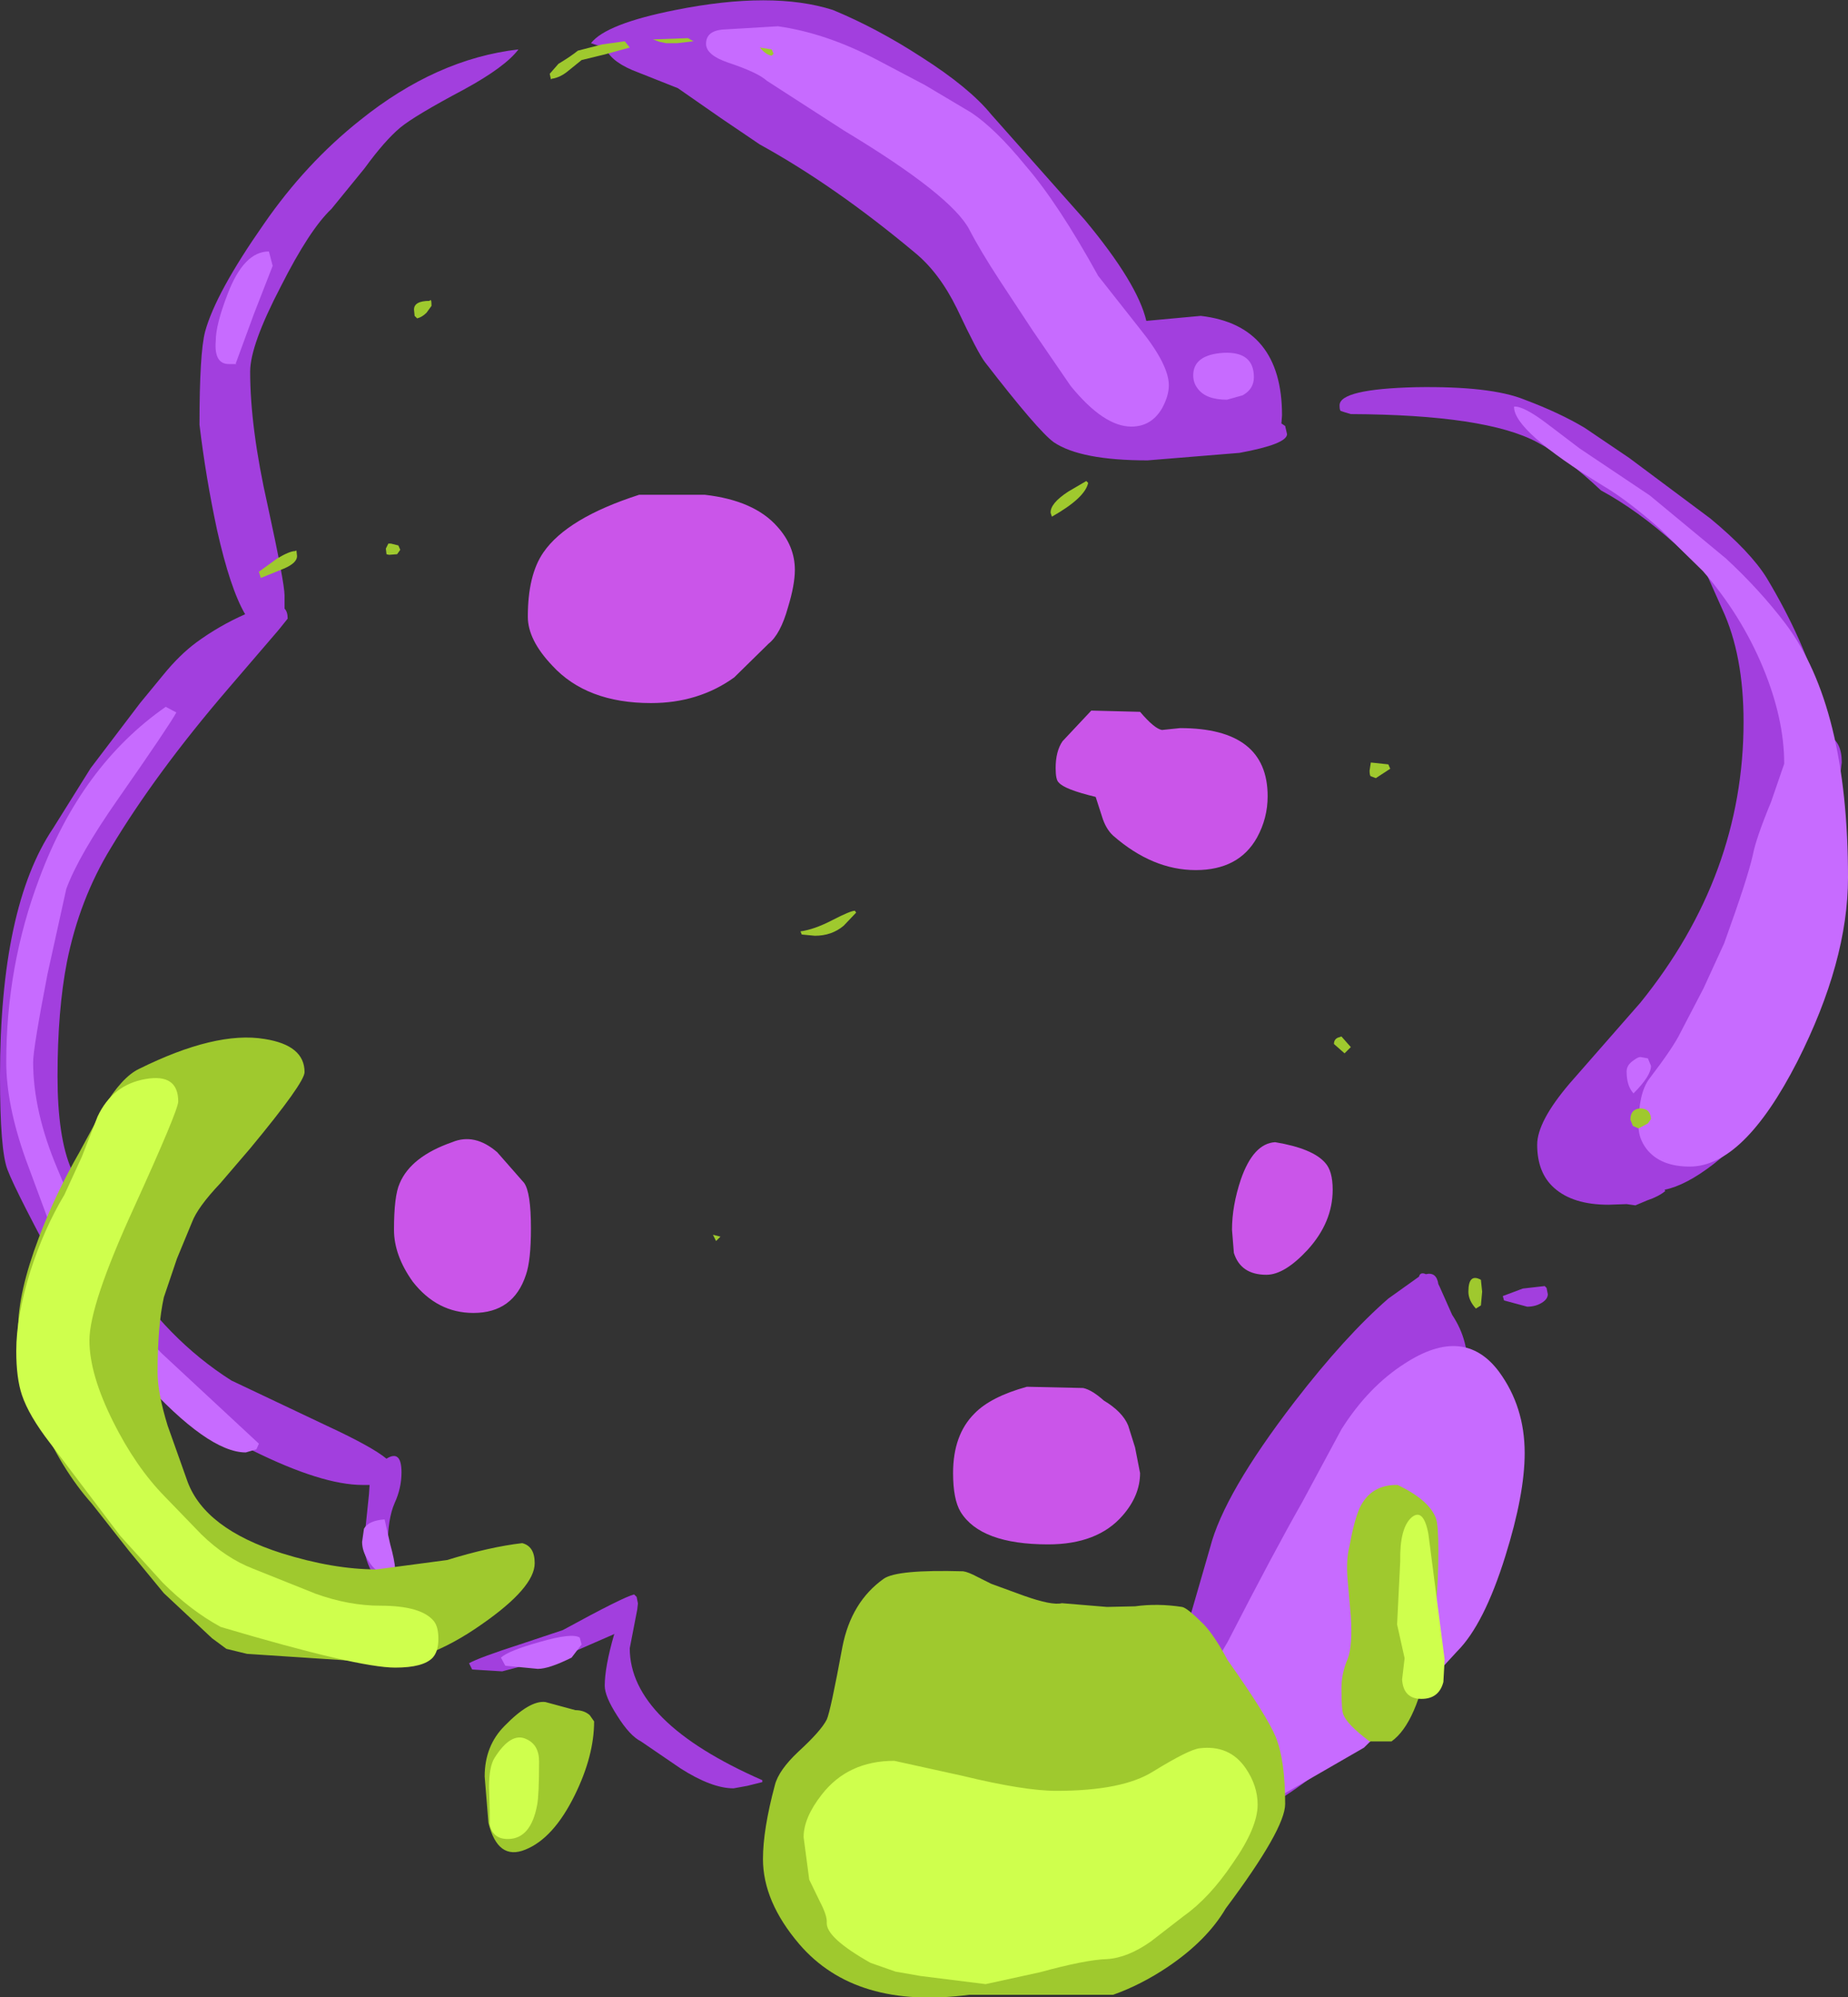 <?xml version="1.0" encoding="UTF-8" standalone="no"?>
<svg xmlns:xlink="http://www.w3.org/1999/xlink" height="159.65px" width="147.75px" xmlns="http://www.w3.org/2000/svg">
  <rect width="100%" height="100%" fill="#333333" stroke="none"/>
  <g transform="matrix(1.0, 0.0, 0.0, 1.0, 72.75, 72.95)">
    <path d="M-25.5 -69.5 Q-24.3 -71.05 -18.75 -72.15 -11.0 -73.7 -6.15 -72.15 -2.65 -70.7 0.9 -68.4 4.75 -65.95 6.5 -63.8 L14.0 -55.35 Q18.2 -50.3 18.9 -47.3 L23.25 -47.7 Q29.75 -46.95 29.75 -39.75 L29.7 -39.1 30.0 -38.9 30.15 -38.25 Q30.15 -37.45 26.35 -36.75 L19.0 -36.15 Q13.65 -36.15 11.5 -37.6 10.25 -38.5 6.0 -44.0 5.45 -44.7 3.75 -48.3 2.35 -51.15 0.4 -52.75 -6.0 -58.1 -12.0 -61.4 L-15.1 -63.5 -18.55 -65.9 -21.7 -67.15 Q-23.75 -67.9 -24.3 -69.0 L-24.2 -69.05 -25.5 -69.5 M-49.75 -23.5 L-50.35 -22.75 -50.6 -22.45 -54.55 -17.85 Q-60.3 -11.15 -63.9 -5.15 -66.4 -1.05 -67.4 3.95 -68.15 7.8 -68.15 13.1 -68.15 17.95 -67.05 20.5 -66.15 22.5 -62.25 29.35 -61.2 31.3 -59.05 33.5 -56.85 35.75 -54.25 37.4 L-46.55 41.05 Q-43.0 42.7 -41.85 43.65 -40.65 42.9 -40.65 44.75 -40.65 46.0 -41.2 47.2 -41.75 48.45 -41.75 50.65 L-41.2 53.05 Q-40.6 54.85 -40.55 55.6 L-40.65 55.75 -42.8 53.1 Q-43.65 51.75 -43.65 50.35 L-43.25 46.5 -43.2 45.75 -43.75 45.75 Q-47.0 45.75 -52.55 43.0 -57.4 40.6 -59.5 38.6 -63.6 34.8 -64.05 34.35 -66.3 32.05 -67.25 30.15 -71.5 22.3 -72.15 20.55 -72.75 19.0 -72.75 13.1 -72.75 -0.45 -68.5 -6.75 L-65.5 -11.55 -61.55 -16.75 -59.7 -19.0 Q-58.4 -20.6 -57.05 -21.6 -55.2 -22.95 -53.15 -23.85 -54.35 -25.9 -55.4 -30.6 -56.3 -34.8 -56.8 -39.0 -56.8 -44.75 -56.35 -46.45 -55.5 -49.55 -51.65 -55.05 -48.3 -59.9 -43.95 -63.35 -37.85 -68.25 -31.3 -69.0 -32.35 -67.6 -35.65 -65.8 -39.6 -63.7 -40.75 -62.75 -42.0 -61.7 -43.6 -59.5 L-46.25 -56.25 Q-48.0 -54.6 -50.3 -50.05 -52.75 -45.35 -52.75 -43.25 -52.75 -38.75 -51.35 -32.55 -50.0 -26.35 -50.0 -25.35 L-50.0 -24.3 Q-49.75 -24.05 -49.75 -23.5 M-22.05 54.5 L-21.85 54.7 -21.75 55.2 -21.75 55.25 -21.8 55.7 -22.4 58.8 Q-22.4 64.7 -11.8 69.35 L-11.8 69.5 -13.0 69.8 -14.1 70.0 Q-15.85 70.0 -18.35 68.4 L-21.5 66.25 Q-22.4 65.8 -23.4 64.2 -24.4 62.65 -24.4 61.8 -24.4 60.3 -23.65 57.7 L-23.6 57.65 -27.15 59.2 -32.6 60.65 -35.0 60.5 -35.25 60.0 Q-34.45 59.55 -31.2 58.5 L-27.75 57.35 Q-22.9 54.7 -22.05 54.5 M74.0 -7.7 L73.95 -5.95 74.4 -1.7 Q74.4 0.1 71.4 10.5 69.35 14.6 67.9 16.5 66.35 18.45 64.25 20.1 62.05 21.8 60.35 22.15 L60.35 22.2 60.4 22.25 Q59.85 22.7 58.95 23.0 L58.0 23.4 57.3 23.3 55.85 23.35 Q53.0 23.35 51.5 22.0 50.15 20.8 50.15 18.55 50.15 16.7 52.75 13.65 L58.4 7.2 Q66.65 -3.0 66.65 -15.25 66.65 -20.6 64.95 -24.25 L63.7 -27.05 61.2 -29.45 Q58.2 -32.15 55.25 -33.75 52.5 -36.35 50.15 -37.6 46.05 -39.8 35.25 -39.85 L34.75 -40.0 34.45 -40.1 Q34.35 -40.15 34.35 -40.55 34.35 -41.85 40.45 -42.0 46.45 -42.1 49.15 -41.0 51.95 -39.95 53.95 -38.75 L57.5 -36.35 64.0 -31.5 Q67.2 -28.85 68.5 -26.75 71.5 -21.75 72.8 -17.1 L73.5 -14.0 73.5 -14.1 Q74.5 -13.65 74.5 -12.0 L74.0 -8.05 74.0 -7.7 M50.75 29.85 L50.9 30.0 51.0 30.5 Q51.0 30.9 50.5 31.2 50.0 31.5 49.35 31.5 L47.5 31.0 47.4 30.65 49.0 30.05 50.75 29.85 M45.85 45.8 Q45.85 50.4 44.6 53.35 43.45 56.1 39.35 61.6 36.0 66.15 31.85 69.3 24.1 75.15 15.0 75.15 L10.15 74.7 Q6.15 74.15 5.25 73.5 L5.1 73.1 5.0 72.55 Q5.0 71.9 6.05 71.55 L9.5 70.65 Q10.45 70.4 13.6 68.0 18.5 63.95 19.65 62.15 21.15 59.95 22.35 56.45 L24.0 50.75 Q25.1 46.45 30.75 39.1 34.8 33.85 38.25 30.85 L40.7 29.1 Q40.8 28.7 41.25 28.9 42.1 28.7 42.25 29.7 L42.35 29.9 43.35 32.15 Q44.05 33.2 44.35 34.35 L44.9 36.65 Q45.85 40.4 45.85 45.8" fill="#a23fde" fill-rule="evenodd" stroke="none"/>
    <path d="M20.7 -42.15 Q20.7 -41.3 20.15 -40.3 19.3 -38.85 17.7 -38.85 15.5 -38.85 12.85 -42.1 L9.8 -46.55 7.2 -50.5 Q5.6 -52.95 4.75 -54.6 3.3 -57.35 -5.25 -62.5 L-11.45 -66.5 Q-12.15 -67.15 -14.55 -67.95 -16.3 -68.55 -16.3 -69.45 -16.3 -70.55 -14.75 -70.6 L-10.55 -70.85 Q-6.65 -70.3 -2.5 -68.1 L1.2 -66.15 4.9 -63.95 Q6.85 -62.65 9.25 -59.7 11.85 -56.7 15.05 -50.9 L18.4 -46.65 Q20.7 -43.8 20.7 -42.15 M27.5 -42.8 Q27.5 -41.85 26.6 -41.35 L25.35 -41.0 Q23.65 -41.0 23.0 -41.9 22.65 -42.35 22.65 -42.95 22.65 -44.6 25.1 -44.75 27.5 -44.85 27.5 -42.8 M75.0 -2.8 Q75.0 3.9 70.95 11.9 66.65 20.3 62.35 20.3 60.0 20.3 58.9 18.9 58.25 18.05 58.25 17.05 58.25 14.45 59.1 13.3 61.05 10.75 61.6 9.6 L63.45 6.05 65.1 2.45 Q67.0 -2.8 67.4 -4.65 67.65 -5.95 68.85 -8.85 L69.9 -11.9 Q69.9 -15.5 68.2 -19.6 66.45 -23.8 63.4 -27.3 L60.05 -30.6 Q57.4 -32.95 55.45 -34.1 48.25 -38.5 48.3 -40.45 49.05 -40.5 50.85 -39.15 L53.55 -37.1 59.15 -33.35 65.25 -28.3 Q67.95 -25.8 70.0 -23.1 75.0 -16.45 75.0 -2.8 M58.45 11.55 L59.0 11.65 59.25 12.25 Q59.25 13.05 57.85 14.45 57.3 13.85 57.3 12.7 57.3 12.2 57.8 11.85 58.25 11.5 58.45 11.55 M49.15 43.2 Q49.15 46.5 47.6 51.45 45.9 56.9 43.75 59.05 L40.25 62.85 36.3 66.75 29.45 70.7 Q23.9 73.55 22.8 73.55 19.5 73.55 18.55 71.9 18.2 71.3 18.2 69.9 18.2 68.25 19.2 67.3 21.15 65.4 22.1 63.9 L25.4 58.3 Q29.1 51.1 31.35 47.15 L34.5 41.3 Q36.65 37.9 39.55 36.05 44.3 32.95 47.1 36.7 49.15 39.5 49.15 43.2 M-51.25 -52.85 L-50.95 -51.7 -52.45 -47.85 -53.9 -43.9 -53.85 -43.85 -54.45 -43.85 Q-55.65 -43.85 -55.5 -45.7 -55.5 -47.0 -54.55 -49.45 -53.25 -52.85 -51.25 -52.85 M-59.5 -16.45 L-58.65 -16.0 Q-59.25 -14.9 -63.3 -9.1 -66.45 -4.6 -67.45 -1.9 L-68.95 4.9 Q-70.1 10.85 -70.1 11.95 -70.1 15.9 -68.15 20.5 L-65.1 27.75 Q-64.2 30.85 -59.8 35.25 L-52.05 42.45 -52.25 42.9 -53.1 43.15 Q-56.1 43.15 -61.4 37.3 -66.35 31.8 -67.55 28.2 L-70.7 19.7 Q-72.25 15.35 -72.25 11.95 -72.25 4.25 -69.6 -2.75 -66.25 -11.75 -59.5 -16.45 M-42.0 48.5 L-41.55 50.5 Q-41.2 51.75 -41.15 52.5 L-41.75 53.0 Q-42.75 52.75 -43.3 51.8 -43.8 51.05 -43.8 50.3 L-43.65 49.25 Q-43.3 48.6 -42.0 48.5 M-26.4 57.95 L-26.25 58.5 -27.05 59.55 Q-28.85 60.45 -29.75 60.45 L-32.35 60.2 -32.7 59.55 Q-32.1 59.0 -29.6 58.3 -27.0 57.55 -26.4 57.95" fill="#c76bff" fill-rule="evenodd" stroke="none"/>
    <path d="M21.6 -14.75 Q28.6 -14.75 28.6 -9.3 28.6 -7.55 27.75 -6.0 26.3 -3.4 22.85 -3.4 19.4 -3.4 16.25 -6.15 15.65 -6.7 15.35 -7.7 L14.85 -9.25 Q12.35 -9.85 11.9 -10.4 11.65 -10.6 11.65 -11.55 11.65 -12.9 12.2 -13.7 L14.5 -16.15 18.4 -16.05 Q19.55 -14.7 20.15 -14.6 L21.6 -14.75 M29.2 18.35 Q32.2 18.85 33.2 20.0 33.8 20.65 33.8 22.15 33.8 24.75 31.8 26.95 29.95 28.95 28.5 28.95 26.45 28.95 25.9 27.2 L25.75 25.35 Q25.75 23.45 26.45 21.35 27.45 18.45 29.2 18.35 M18.4 44.8 Q18.4 46.6 17.0 48.2 15.0 50.5 11.05 50.5 5.65 50.5 4.05 47.9 3.45 46.9 3.45 44.8 3.45 41.75 5.15 40.05 6.45 38.7 9.35 37.9 L13.85 38.0 Q14.55 38.15 15.5 39.0 17.0 39.9 17.45 41.0 L18.0 42.75 18.4 44.8 M-21.65 -33.4 L-16.4 -33.4 Q-12.45 -32.95 -10.6 -30.85 -9.2 -29.3 -9.2 -27.4 -9.2 -26.2 -9.75 -24.4 -10.35 -22.25 -11.3 -21.5 L-14.05 -18.8 Q-16.9 -16.75 -20.7 -16.75 -25.85 -16.75 -28.6 -19.75 -30.55 -21.8 -30.55 -23.65 -30.55 -27.0 -29.3 -28.8 -27.4 -31.55 -21.65 -33.4 M-30.3 25.25 Q-30.3 27.8 -30.7 28.95 -31.7 32.0 -34.9 32.0 -37.8 32.0 -39.75 29.5 -41.25 27.4 -41.25 25.35 -41.25 22.65 -40.8 21.65 -39.9 19.5 -36.6 18.35 -34.8 17.6 -33.0 19.15 L-30.85 21.6 Q-30.3 22.35 -30.3 25.25" fill="#ca55e9" fill-rule="evenodd" stroke="none"/>
    <path d="M14.1 -34.5 L14.25 -34.35 Q14.0 -33.15 11.35 -31.65 L11.25 -31.95 Q11.2 -32.7 12.65 -33.65 L14.1 -34.5 M38.25 -11.85 L38.4 -11.5 37.25 -10.75 36.85 -10.9 Q36.75 -10.95 36.75 -11.35 L36.85 -12.0 38.25 -11.85 M59.25 16.5 L59.0 16.85 58.25 17.25 57.8 17.05 57.6 16.55 Q57.6 15.7 58.4 15.65 59.2 15.65 59.25 16.5 M45.65 29.35 L45.75 30.3 45.65 31.4 45.25 31.65 Q44.65 31.0 44.65 30.3 44.65 28.8 45.65 29.35 M42.25 51.0 Q42.25 55.35 41.55 59.25 40.55 64.8 38.5 66.25 L36.75 66.25 Q34.95 64.9 34.65 64.1 34.5 63.75 34.5 62.0 34.5 60.8 35.0 59.65 35.4 58.6 35.25 56.25 L35.0 53.4 Q34.85 51.75 35.15 50.6 35.5 48.65 35.95 47.6 36.85 45.7 39.0 45.75 41.5 46.95 42.05 48.4 42.25 48.9 42.25 51.0 M34.5 9.9 L35.25 10.75 34.75 11.25 33.9 10.5 Q33.9 10.15 34.2 10.0 L34.5 9.9 M30.0 71.25 Q30.0 73.25 25.25 79.6 23.75 82.15 20.65 84.25 18.5 85.7 16.25 86.5 L4.75 86.5 Q-4.35 87.7 -8.85 82.45 -11.75 79.05 -11.75 75.65 -11.75 73.3 -10.8 69.75 -10.5 68.55 -8.9 67.05 -7.1 65.4 -6.65 64.5 -6.35 63.85 -5.4 58.7 -4.7 55.1 -2.1 53.25 -1.05 52.5 4.25 52.65 4.65 52.7 5.4 53.1 L6.5 53.65 9.1 54.6 Q11.35 55.4 12.15 55.2 L15.75 55.5 18.0 55.45 Q19.8 55.2 21.75 55.5 22.15 55.55 23.5 56.9 24.35 57.8 25.4 59.75 28.55 64.2 29.25 65.9 30.0 67.75 30.0 71.25 M-22.8 -69.65 L-22.4 -69.15 -24.4 -68.6 -26.25 -68.15 -27.3 -67.3 Q-27.95 -66.75 -28.65 -66.65 L-28.7 -66.6 -28.8 -67.05 -28.1 -67.85 Q-27.1 -68.45 -26.55 -68.9 L-24.6 -69.4 -22.8 -69.65 M-11.05 -69.0 L-10.9 -68.65 -11.05 -68.5 Q-11.5 -68.55 -12.0 -69.15 L-11.05 -69.0 M-17.75 -69.9 L-17.3 -69.65 -18.6 -69.5 -19.5 -69.5 -20.0 -69.6 -20.55 -69.8 -17.75 -69.9 M-49.15 -28.9 L-49.05 -28.95 -49.0 -28.5 Q-49.0 -27.95 -50.05 -27.5 L-51.9 -26.75 -52.05 -27.25 -50.6 -28.3 Q-49.6 -28.9 -49.15 -28.9 M-41.5 -29.5 L-40.9 -29.35 -40.75 -29.0 -41.0 -28.65 -41.65 -28.6 -41.85 -28.65 -41.9 -29.1 -41.7 -29.5 -41.5 -29.5 M-38.4 -48.9 Q-38.25 -49.15 -38.25 -48.5 L-38.65 -47.95 Q-39.0 -47.6 -39.4 -47.5 L-39.6 -47.7 -39.65 -48.2 Q-39.65 -48.9 -38.4 -48.9 M-15.15 25.9 L-15.5 26.25 -15.75 25.75 -15.15 25.9 M-4.4 -0.15 L-4.3 0.0 -5.3 1.05 Q-6.25 1.85 -7.6 1.85 L-8.65 1.75 -8.75 1.5 Q-7.65 1.35 -6.2 0.6 -4.75 -0.15 -4.4 -0.15 M-48.4 12.75 Q-48.4 13.6 -52.75 18.85 L-55.15 21.65 Q-56.95 23.55 -57.4 24.75 L-58.6 27.65 -59.65 30.75 Q-60.15 33.0 -60.15 36.75 -60.15 38.4 -59.35 41.0 L-57.75 45.5 Q-56.35 49.25 -50.25 51.2 -46.1 52.5 -42.65 52.5 L-37.0 51.75 Q-33.6 50.7 -31.0 50.4 -30.0 50.65 -30.0 52.0 -30.0 53.95 -34.25 56.9 -38.8 60.1 -42.85 60.1 L-44.65 59.8 -53.0 59.25 -54.65 58.85 -55.8 58.0 -59.65 54.4 -62.45 51.0 -65.4 47.25 Q-67.85 44.5 -69.6 40.4 -71.3 36.35 -71.3 33.25 -71.3 30.35 -69.65 26.0 -68.35 22.55 -66.4 19.15 L-64.45 15.55 Q-63.0 13.15 -61.65 12.5 -55.5 9.45 -51.6 10.1 -48.4 10.6 -48.4 12.75 M-26.75 63.75 Q-26.05 63.75 -25.6 64.15 L-25.25 64.65 Q-25.25 67.4 -26.8 70.55 -28.5 74.0 -30.75 74.9 -32.95 75.8 -33.7 72.75 L-34.0 69.05 Q-34.0 66.6 -32.4 65.0 -30.4 62.95 -29.15 63.1 L-26.75 63.75" fill="#9fc92e" fill-rule="evenodd" stroke="none"/>
    <path d="M42.75 59.7 L42.65 61.5 Q42.3 62.85 40.9 62.85 39.45 62.85 39.35 61.3 L39.55 59.6 38.95 56.9 39.2 51.85 Q39.15 49.2 40.1 48.35 41.05 47.55 41.45 49.65 L42.75 59.7 M27.8 71.3 Q27.8 73.15 25.8 76.0 23.95 78.75 21.9 80.2 L19.25 82.25 Q17.4 83.55 15.75 83.65 14.05 83.7 10.4 84.7 L6.05 85.65 0.85 85.0 -1.15 84.65 -3.15 83.95 Q-6.7 81.95 -6.65 80.75 -6.6 80.2 -7.2 79.05 L-8.05 77.3 -8.5 73.9 Q-8.5 72.35 -7.05 70.5 -4.95 67.8 -1.25 67.8 L4.2 69.0 Q9.15 70.2 11.7 70.2 17.0 70.2 19.45 68.65 22.3 66.9 23.15 66.8 25.55 66.5 26.85 68.4 27.8 69.8 27.8 71.3 M-58.5 15.1 Q-58.5 15.8 -62.05 23.6 -65.6 31.35 -65.6 34.2 -65.6 36.9 -63.7 40.7 -61.9 44.3 -59.6 46.65 L-56.65 49.7 Q-54.7 51.6 -52.5 52.45 L-47.5 54.45 Q-44.85 55.4 -42.35 55.4 -39.05 55.4 -38.05 56.65 -37.7 57.1 -37.7 58.05 -37.7 59.05 -38.15 59.55 -38.9 60.35 -41.15 60.35 -44.15 60.35 -55.1 57.1 -57.5 55.8 -59.75 53.55 L-63.15 49.8 -68.75 42.4 Q-70.45 40.2 -71.0 38.55 -71.45 37.2 -71.45 35.05 -71.45 32.3 -70.35 28.75 -69.25 25.3 -67.6 22.55 L-66.2 19.5 -64.95 16.3 Q-63.75 13.75 -61.1 13.3 -58.5 12.85 -58.5 15.1 M-29.65 67.85 Q-29.65 70.5 -29.8 71.3 -30.3 74.05 -32.15 74.05 -33.35 74.05 -33.6 72.9 L-33.6 71.75 -33.65 69.9 Q-33.65 68.25 -33.2 67.55 -31.9 65.5 -30.7 66.05 -29.65 66.5 -29.65 67.85" fill="#cfff4d" fill-rule="evenodd" stroke="none"/>
  </g>
</svg>
